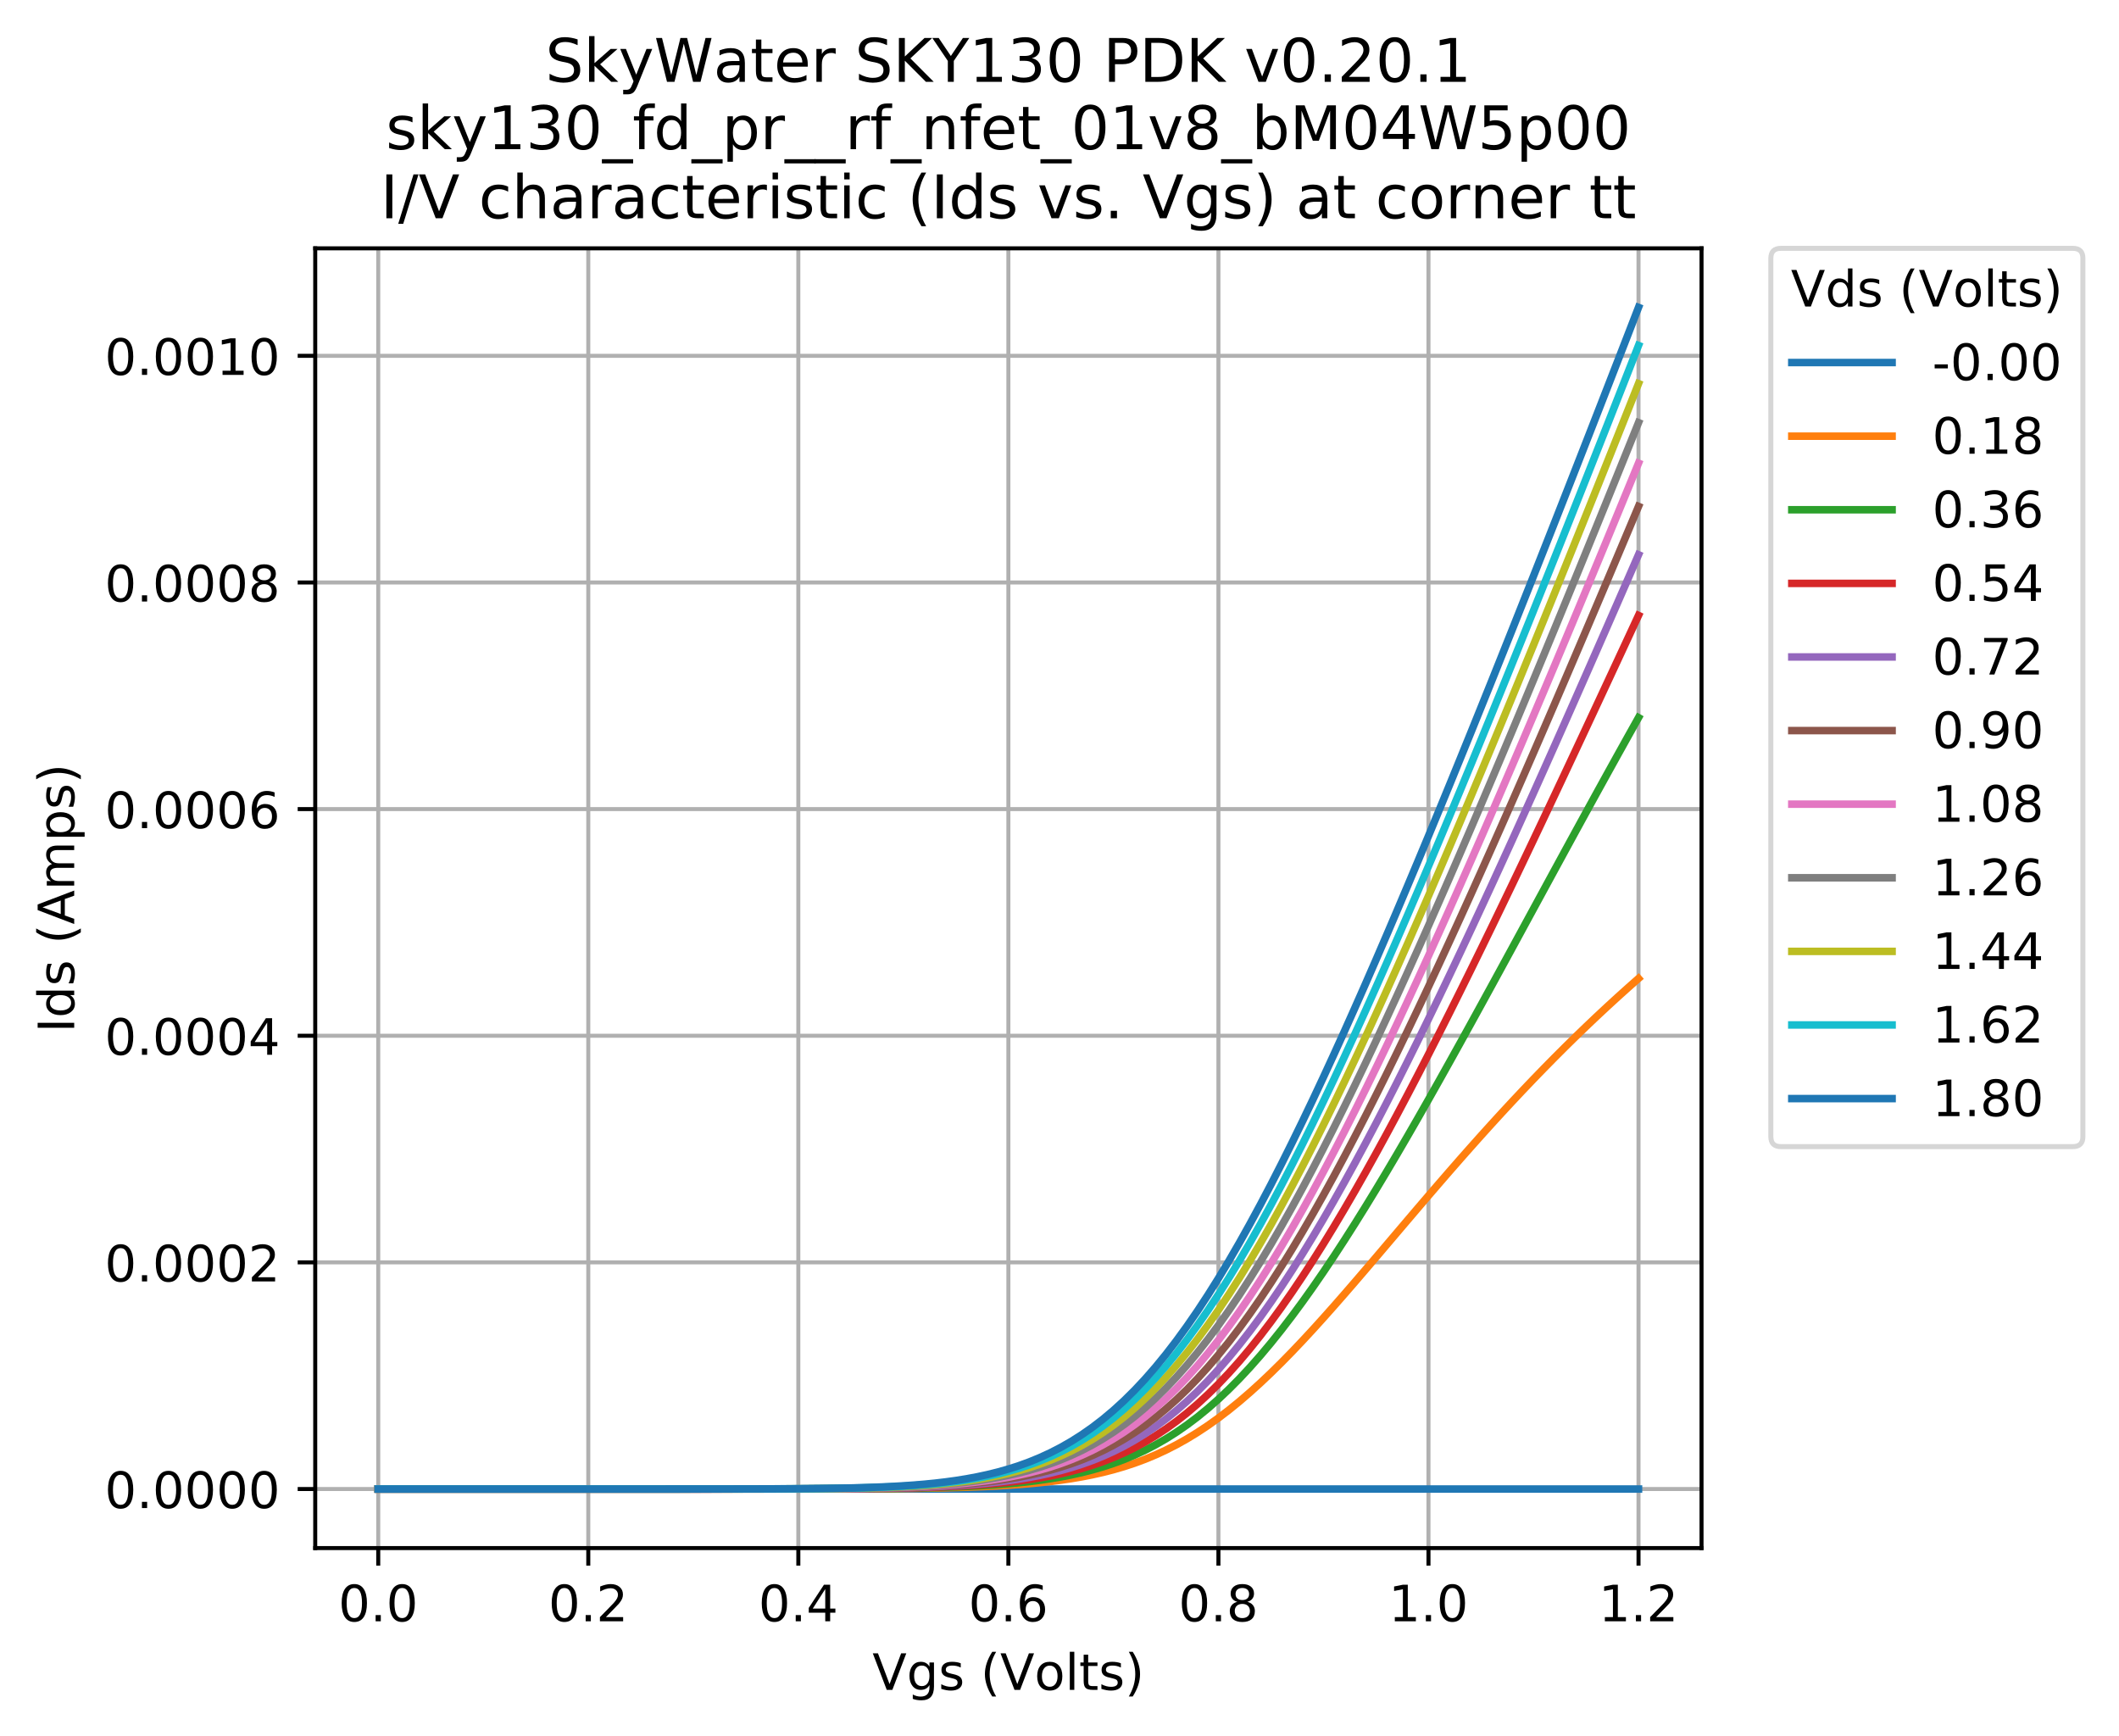 <svg xmlns="http://www.w3.org/2000/svg" xmlns:xlink="http://www.w3.org/1999/xlink" width="563.478" height="461.71" version="1.1" viewBox="0 0 422.609 346.283"><defs><style type="text/css">*{stroke-linecap:butt;stroke-linejoin:round}</style></defs><g id="figure_1"><g id="patch_1"><path d="M 0 346.283 L 422.609 346.283 L 422.609 0 L 0 0 z" style="fill:#fff"/></g><g id="axes_1"><g id="patch_2"><path d="M 62.869 308.727 L 339.349 308.727 L 339.349 49.527 L 62.869 49.527 z" style="fill:#fff"/></g><g id="matplotlib.axis_1"><g id="xtick_1"><g id="line2d_1"><path d="M 75.436 308.727 L 75.436 49.527" clip-path="url(#p0c380e54dd)" style="fill:none;stroke:#b0b0b0;stroke-linecap:square;stroke-width:.8"/></g><g id="line2d_2"><defs><path id="mce22abe118" d="M 0 0 L 0 3.5" style="stroke:#000;stroke-width:.8"/></defs><g><use style="stroke:#000;stroke-width:.8" x="75.436" y="308.727" xlink:href="#mce22abe118"/></g></g><g id="text_1"><defs><path id="DejaVuSans-48" d="M 31.781 66.406 Q 24.172 66.406 20.328 58.906 Q 16.5 51.422 16.5 36.375 Q 16.5 21.391 20.328 13.891 Q 24.172 6.391 31.781 6.391 Q 39.453 6.391 43.281 13.891 Q 47.125 21.391 47.125 36.375 Q 47.125 51.422 43.281 58.906 Q 39.453 66.406 31.781 66.406 z M 31.781 74.219 Q 44.047 74.219 50.516 64.516 Q 56.984 54.828 56.984 36.375 Q 56.984 17.969 50.516 8.266 Q 44.047 -1.422 31.781 -1.422 Q 19.531 -1.422 13.062 8.266 Q 6.594 17.969 6.594 36.375 Q 6.594 54.828 13.062 64.516 Q 19.531 74.219 31.781 74.219 z"/><path id="DejaVuSans-46" d="M 10.688 12.406 L 21 12.406 L 21 0 L 10.688 0 z"/></defs><g transform="translate(67.484 323.325)scale(0.1 -0.1)"><use xlink:href="#DejaVuSans-48"/><use x="63.623" xlink:href="#DejaVuSans-46"/><use x="95.41" xlink:href="#DejaVuSans-48"/></g></g></g><g id="xtick_2"><g id="line2d_3"><path d="M 117.327 308.727 L 117.327 49.527" clip-path="url(#p0c380e54dd)" style="fill:none;stroke:#b0b0b0;stroke-linecap:square;stroke-width:.8"/></g><g id="line2d_4"><g><use style="stroke:#000;stroke-width:.8" x="117.327" y="308.727" xlink:href="#mce22abe118"/></g></g><g id="text_2"><defs><path id="DejaVuSans-50" d="M 19.188 8.297 L 53.609 8.297 L 53.609 0 L 7.328 0 L 7.328 8.297 Q 12.938 14.109 22.625 23.891 Q 32.328 33.688 34.812 36.531 Q 39.547 41.844 41.422 45.531 Q 43.312 49.219 43.312 52.781 Q 43.312 58.594 39.234 62.25 Q 35.156 65.922 28.609 65.922 Q 23.969 65.922 18.812 64.312 Q 13.672 62.703 7.812 59.422 L 7.812 69.391 Q 13.766 71.781 18.938 73 Q 24.125 74.219 28.422 74.219 Q 39.75 74.219 46.484 68.547 Q 53.219 62.891 53.219 53.422 Q 53.219 48.922 51.531 44.891 Q 49.859 40.875 45.406 35.406 Q 44.188 33.984 37.641 27.219 Q 31.109 20.453 19.188 8.297 z"/></defs><g transform="translate(109.375 323.325)scale(0.1 -0.1)"><use xlink:href="#DejaVuSans-48"/><use x="63.623" xlink:href="#DejaVuSans-46"/><use x="95.41" xlink:href="#DejaVuSans-50"/></g></g></g><g id="xtick_3"><g id="line2d_5"><path d="M 159.218 308.727 L 159.218 49.527" clip-path="url(#p0c380e54dd)" style="fill:none;stroke:#b0b0b0;stroke-linecap:square;stroke-width:.8"/></g><g id="line2d_6"><g><use style="stroke:#000;stroke-width:.8" x="159.218" y="308.727" xlink:href="#mce22abe118"/></g></g><g id="text_3"><defs><path id="DejaVuSans-52" d="M 37.797 64.312 L 12.891 25.391 L 37.797 25.391 z M 35.203 72.906 L 47.609 72.906 L 47.609 25.391 L 58.016 25.391 L 58.016 17.188 L 47.609 17.188 L 47.609 0 L 37.797 0 L 37.797 17.188 L 4.891 17.188 L 4.891 26.703 z"/></defs><g transform="translate(151.266 323.325)scale(0.1 -0.1)"><use xlink:href="#DejaVuSans-48"/><use x="63.623" xlink:href="#DejaVuSans-46"/><use x="95.41" xlink:href="#DejaVuSans-52"/></g></g></g><g id="xtick_4"><g id="line2d_7"><path d="M 201.109 308.727 L 201.109 49.527" clip-path="url(#p0c380e54dd)" style="fill:none;stroke:#b0b0b0;stroke-linecap:square;stroke-width:.8"/></g><g id="line2d_8"><g><use style="stroke:#000;stroke-width:.8" x="201.109" y="308.727" xlink:href="#mce22abe118"/></g></g><g id="text_4"><defs><path id="DejaVuSans-54" d="M 33.016 40.375 Q 26.375 40.375 22.484 35.828 Q 18.609 31.297 18.609 23.391 Q 18.609 15.531 22.484 10.953 Q 26.375 6.391 33.016 6.391 Q 39.656 6.391 43.531 10.953 Q 47.406 15.531 47.406 23.391 Q 47.406 31.297 43.531 35.828 Q 39.656 40.375 33.016 40.375 z M 52.594 71.297 L 52.594 62.312 Q 48.875 64.062 45.094 64.984 Q 41.312 65.922 37.594 65.922 Q 27.828 65.922 22.672 59.328 Q 17.531 52.734 16.797 39.406 Q 19.672 43.656 24.016 45.922 Q 28.375 48.188 33.594 48.188 Q 44.578 48.188 50.953 41.516 Q 57.328 34.859 57.328 23.391 Q 57.328 12.156 50.688 5.359 Q 44.047 -1.422 33.016 -1.422 Q 20.359 -1.422 13.672 8.266 Q 6.984 17.969 6.984 36.375 Q 6.984 53.656 15.188 63.938 Q 23.391 74.219 37.203 74.219 Q 40.922 74.219 44.703 73.484 Q 48.484 72.75 52.594 71.297 z"/></defs><g transform="translate(193.157 323.325)scale(0.1 -0.1)"><use xlink:href="#DejaVuSans-48"/><use x="63.623" xlink:href="#DejaVuSans-46"/><use x="95.41" xlink:href="#DejaVuSans-54"/></g></g></g><g id="xtick_5"><g id="line2d_9"><path d="M 243 308.727 L 243 49.527" clip-path="url(#p0c380e54dd)" style="fill:none;stroke:#b0b0b0;stroke-linecap:square;stroke-width:.8"/></g><g id="line2d_10"><g><use style="stroke:#000;stroke-width:.8" x="243" y="308.727" xlink:href="#mce22abe118"/></g></g><g id="text_5"><defs><path id="DejaVuSans-56" d="M 31.781 34.625 Q 24.75 34.625 20.719 30.859 Q 16.703 27.094 16.703 20.516 Q 16.703 13.922 20.719 10.156 Q 24.75 6.391 31.781 6.391 Q 38.812 6.391 42.859 10.172 Q 46.922 13.969 46.922 20.516 Q 46.922 27.094 42.891 30.859 Q 38.875 34.625 31.781 34.625 z M 21.922 38.812 Q 15.578 40.375 12.031 44.719 Q 8.5 49.078 8.5 55.328 Q 8.5 64.062 14.719 69.141 Q 20.953 74.219 31.781 74.219 Q 42.672 74.219 48.875 69.141 Q 55.078 64.062 55.078 55.328 Q 55.078 49.078 51.531 44.719 Q 48 40.375 41.703 38.812 Q 48.828 37.156 52.797 32.312 Q 56.781 27.484 56.781 20.516 Q 56.781 9.906 50.312 4.234 Q 43.844 -1.422 31.781 -1.422 Q 19.734 -1.422 13.25 4.234 Q 6.781 9.906 6.781 20.516 Q 6.781 27.484 10.781 32.312 Q 14.797 37.156 21.922 38.812 z M 18.312 54.391 Q 18.312 48.734 21.844 45.562 Q 25.391 42.391 31.781 42.391 Q 38.141 42.391 41.719 45.562 Q 45.312 48.734 45.312 54.391 Q 45.312 60.062 41.719 63.234 Q 38.141 66.406 31.781 66.406 Q 25.391 66.406 21.844 63.234 Q 18.312 60.062 18.312 54.391 z"/></defs><g transform="translate(235.048 323.325)scale(0.1 -0.1)"><use xlink:href="#DejaVuSans-48"/><use x="63.623" xlink:href="#DejaVuSans-46"/><use x="95.41" xlink:href="#DejaVuSans-56"/></g></g></g><g id="xtick_6"><g id="line2d_11"><path d="M 284.891 308.727 L 284.891 49.527" clip-path="url(#p0c380e54dd)" style="fill:none;stroke:#b0b0b0;stroke-linecap:square;stroke-width:.8"/></g><g id="line2d_12"><g><use style="stroke:#000;stroke-width:.8" x="284.891" y="308.727" xlink:href="#mce22abe118"/></g></g><g id="text_6"><defs><path id="DejaVuSans-49" d="M 12.406 8.297 L 28.516 8.297 L 28.516 63.922 L 10.984 60.406 L 10.984 69.391 L 28.422 72.906 L 38.281 72.906 L 38.281 8.297 L 54.391 8.297 L 54.391 0 L 12.406 0 z"/></defs><g transform="translate(276.939 323.325)scale(0.1 -0.1)"><use xlink:href="#DejaVuSans-49"/><use x="63.623" xlink:href="#DejaVuSans-46"/><use x="95.41" xlink:href="#DejaVuSans-48"/></g></g></g><g id="xtick_7"><g id="line2d_13"><path d="M 326.781 308.727 L 326.781 49.527" clip-path="url(#p0c380e54dd)" style="fill:none;stroke:#b0b0b0;stroke-linecap:square;stroke-width:.8"/></g><g id="line2d_14"><g><use style="stroke:#000;stroke-width:.8" x="326.781" y="308.727" xlink:href="#mce22abe118"/></g></g><g id="text_7"><g transform="translate(318.83 323.325)scale(0.1 -0.1)"><use xlink:href="#DejaVuSans-49"/><use x="63.623" xlink:href="#DejaVuSans-46"/><use x="95.41" xlink:href="#DejaVuSans-50"/></g></g></g><g id="text_8"><defs><path id="DejaVuSans-86" d="M 28.609 0 L 0.781 72.906 L 11.078 72.906 L 34.188 11.531 L 57.328 72.906 L 67.578 72.906 L 39.797 0 z"/><path id="DejaVuSans-103" d="M 45.406 27.984 Q 45.406 37.75 41.375 43.109 Q 37.359 48.484 30.078 48.484 Q 22.859 48.484 18.828 43.109 Q 14.797 37.75 14.797 27.984 Q 14.797 18.266 18.828 12.891 Q 22.859 7.516 30.078 7.516 Q 37.359 7.516 41.375 12.891 Q 45.406 18.266 45.406 27.984 z M 54.391 6.781 Q 54.391 -7.172 48.188 -13.984 Q 42 -20.797 29.203 -20.797 Q 24.469 -20.797 20.266 -20.094 Q 16.062 -19.391 12.109 -17.922 L 12.109 -9.188 Q 16.062 -11.328 19.922 -12.344 Q 23.781 -13.375 27.781 -13.375 Q 36.625 -13.375 41.016 -8.766 Q 45.406 -4.156 45.406 5.172 L 45.406 9.625 Q 42.625 4.781 38.281 2.391 Q 33.938 0 27.875 0 Q 17.828 0 11.672 7.656 Q 5.516 15.328 5.516 27.984 Q 5.516 40.672 11.672 48.328 Q 17.828 56 27.875 56 Q 33.938 56 38.281 53.609 Q 42.625 51.219 45.406 46.391 L 45.406 54.688 L 54.391 54.688 z"/><path id="DejaVuSans-115" d="M 44.281 53.078 L 44.281 44.578 Q 40.484 46.531 36.375 47.5 Q 32.281 48.484 27.875 48.484 Q 21.188 48.484 17.844 46.438 Q 14.5 44.391 14.5 40.281 Q 14.5 37.156 16.891 35.375 Q 19.281 33.594 26.516 31.984 L 29.594 31.297 Q 39.156 29.25 43.188 25.516 Q 47.219 21.781 47.219 15.094 Q 47.219 7.469 41.188 3.016 Q 35.156 -1.422 24.609 -1.422 Q 20.219 -1.422 15.453 -0.562 Q 10.688 0.297 5.422 2 L 5.422 11.281 Q 10.406 8.688 15.234 7.391 Q 20.062 6.109 24.812 6.109 Q 31.156 6.109 34.562 8.281 Q 37.984 10.453 37.984 14.406 Q 37.984 18.062 35.516 20.016 Q 33.062 21.969 24.703 23.781 L 21.578 24.516 Q 13.234 26.266 9.516 29.906 Q 5.812 33.547 5.812 39.891 Q 5.812 47.609 11.281 51.797 Q 16.75 56 26.812 56 Q 31.781 56 36.172 55.266 Q 40.578 54.547 44.281 53.078 z"/><path id="DejaVuSans-32"/><path id="DejaVuSans-40" d="M 31 75.875 Q 24.469 64.656 21.281 53.656 Q 18.109 42.672 18.109 31.391 Q 18.109 20.125 21.312 9.062 Q 24.516 -2 31 -13.188 L 23.188 -13.188 Q 15.875 -1.703 12.234 9.375 Q 8.594 20.453 8.594 31.391 Q 8.594 42.281 12.203 53.312 Q 15.828 64.359 23.188 75.875 z"/><path id="DejaVuSans-111" d="M 30.609 48.391 Q 23.391 48.391 19.188 42.75 Q 14.984 37.109 14.984 27.297 Q 14.984 17.484 19.156 11.844 Q 23.344 6.203 30.609 6.203 Q 37.797 6.203 41.984 11.859 Q 46.188 17.531 46.188 27.297 Q 46.188 37.016 41.984 42.703 Q 37.797 48.391 30.609 48.391 z M 30.609 56 Q 42.328 56 49.016 48.375 Q 55.719 40.766 55.719 27.297 Q 55.719 13.875 49.016 6.219 Q 42.328 -1.422 30.609 -1.422 Q 18.844 -1.422 12.172 6.219 Q 5.516 13.875 5.516 27.297 Q 5.516 40.766 12.172 48.375 Q 18.844 56 30.609 56 z"/><path id="DejaVuSans-108" d="M 9.422 75.984 L 18.406 75.984 L 18.406 0 L 9.422 0 z"/><path id="DejaVuSans-116" d="M 18.312 70.219 L 18.312 54.688 L 36.812 54.688 L 36.812 47.703 L 18.312 47.703 L 18.312 18.016 Q 18.312 11.328 20.141 9.422 Q 21.969 7.516 27.594 7.516 L 36.812 7.516 L 36.812 0 L 27.594 0 Q 17.188 0 13.234 3.875 Q 9.281 7.766 9.281 18.016 L 9.281 47.703 L 2.688 47.703 L 2.688 54.688 L 9.281 54.688 L 9.281 70.219 z"/><path id="DejaVuSans-41" d="M 8.016 75.875 L 15.828 75.875 Q 23.141 64.359 26.781 53.312 Q 30.422 42.281 30.422 31.391 Q 30.422 20.453 26.781 9.375 Q 23.141 -1.703 15.828 -13.188 L 8.016 -13.188 Q 14.5 -2 17.703 9.062 Q 20.906 20.125 20.906 31.391 Q 20.906 42.672 17.703 53.656 Q 14.5 64.656 8.016 75.875 z"/></defs><g transform="translate(173.991 337.003)scale(0.1 -0.1)"><use xlink:href="#DejaVuSans-86"/><use x="68.408" xlink:href="#DejaVuSans-103"/><use x="131.885" xlink:href="#DejaVuSans-115"/><use x="183.984" xlink:href="#DejaVuSans-32"/><use x="215.771" xlink:href="#DejaVuSans-40"/><use x="254.785" xlink:href="#DejaVuSans-86"/><use x="323.084" xlink:href="#DejaVuSans-111"/><use x="384.266" xlink:href="#DejaVuSans-108"/><use x="412.049" xlink:href="#DejaVuSans-116"/><use x="451.258" xlink:href="#DejaVuSans-115"/><use x="503.357" xlink:href="#DejaVuSans-41"/></g></g></g><g id="matplotlib.axis_2"><g id="ytick_1"><g id="line2d_15"><path d="M 62.869 296.945 L 339.349 296.945" clip-path="url(#p0c380e54dd)" style="fill:none;stroke:#b0b0b0;stroke-linecap:square;stroke-width:.8"/></g><g id="line2d_16"><defs><path id="m51d22e95bc" d="M 0 0 L -3.5 0" style="stroke:#000;stroke-width:.8"/></defs><g><use style="stroke:#000;stroke-width:.8" x="62.869" y="296.945" xlink:href="#m51d22e95bc"/></g></g><g id="text_9"><g transform="translate(20.878 300.744)scale(0.1 -0.1)"><use xlink:href="#DejaVuSans-48"/><use x="63.623" xlink:href="#DejaVuSans-46"/><use x="95.41" xlink:href="#DejaVuSans-48"/><use x="159.033" xlink:href="#DejaVuSans-48"/><use x="222.656" xlink:href="#DejaVuSans-48"/><use x="286.279" xlink:href="#DejaVuSans-48"/></g></g></g><g id="ytick_2"><g id="line2d_17"><path d="M 62.869 251.748 L 339.349 251.748" clip-path="url(#p0c380e54dd)" style="fill:none;stroke:#b0b0b0;stroke-linecap:square;stroke-width:.8"/></g><g id="line2d_18"><g><use style="stroke:#000;stroke-width:.8" x="62.869" y="251.748" xlink:href="#m51d22e95bc"/></g></g><g id="text_10"><g transform="translate(20.878 255.547)scale(0.1 -0.1)"><use xlink:href="#DejaVuSans-48"/><use x="63.623" xlink:href="#DejaVuSans-46"/><use x="95.41" xlink:href="#DejaVuSans-48"/><use x="159.033" xlink:href="#DejaVuSans-48"/><use x="222.656" xlink:href="#DejaVuSans-48"/><use x="286.279" xlink:href="#DejaVuSans-50"/></g></g></g><g id="ytick_3"><g id="line2d_19"><path d="M 62.869 206.552 L 339.349 206.552" clip-path="url(#p0c380e54dd)" style="fill:none;stroke:#b0b0b0;stroke-linecap:square;stroke-width:.8"/></g><g id="line2d_20"><g><use style="stroke:#000;stroke-width:.8" x="62.869" y="206.552" xlink:href="#m51d22e95bc"/></g></g><g id="text_11"><g transform="translate(20.878 210.351)scale(0.1 -0.1)"><use xlink:href="#DejaVuSans-48"/><use x="63.623" xlink:href="#DejaVuSans-46"/><use x="95.41" xlink:href="#DejaVuSans-48"/><use x="159.033" xlink:href="#DejaVuSans-48"/><use x="222.656" xlink:href="#DejaVuSans-48"/><use x="286.279" xlink:href="#DejaVuSans-52"/></g></g></g><g id="ytick_4"><g id="line2d_21"><path d="M 62.869 161.355 L 339.349 161.355" clip-path="url(#p0c380e54dd)" style="fill:none;stroke:#b0b0b0;stroke-linecap:square;stroke-width:.8"/></g><g id="line2d_22"><g><use style="stroke:#000;stroke-width:.8" x="62.869" y="161.355" xlink:href="#m51d22e95bc"/></g></g><g id="text_12"><g transform="translate(20.878 165.154)scale(0.1 -0.1)"><use xlink:href="#DejaVuSans-48"/><use x="63.623" xlink:href="#DejaVuSans-46"/><use x="95.41" xlink:href="#DejaVuSans-48"/><use x="159.033" xlink:href="#DejaVuSans-48"/><use x="222.656" xlink:href="#DejaVuSans-48"/><use x="286.279" xlink:href="#DejaVuSans-54"/></g></g></g><g id="ytick_5"><g id="line2d_23"><path d="M 62.869 116.159 L 339.349 116.159" clip-path="url(#p0c380e54dd)" style="fill:none;stroke:#b0b0b0;stroke-linecap:square;stroke-width:.8"/></g><g id="line2d_24"><g><use style="stroke:#000;stroke-width:.8" x="62.869" y="116.159" xlink:href="#m51d22e95bc"/></g></g><g id="text_13"><g transform="translate(20.878 119.958)scale(0.1 -0.1)"><use xlink:href="#DejaVuSans-48"/><use x="63.623" xlink:href="#DejaVuSans-46"/><use x="95.41" xlink:href="#DejaVuSans-48"/><use x="159.033" xlink:href="#DejaVuSans-48"/><use x="222.656" xlink:href="#DejaVuSans-48"/><use x="286.279" xlink:href="#DejaVuSans-56"/></g></g></g><g id="ytick_6"><g id="line2d_25"><path d="M 62.869 70.962 L 339.349 70.962" clip-path="url(#p0c380e54dd)" style="fill:none;stroke:#b0b0b0;stroke-linecap:square;stroke-width:.8"/></g><g id="line2d_26"><g><use style="stroke:#000;stroke-width:.8" x="62.869" y="70.962" xlink:href="#m51d22e95bc"/></g></g><g id="text_14"><g transform="translate(20.878 74.761)scale(0.1 -0.1)"><use xlink:href="#DejaVuSans-48"/><use x="63.623" xlink:href="#DejaVuSans-46"/><use x="95.41" xlink:href="#DejaVuSans-48"/><use x="159.033" xlink:href="#DejaVuSans-48"/><use x="222.656" xlink:href="#DejaVuSans-49"/><use x="286.279" xlink:href="#DejaVuSans-48"/></g></g></g><g id="text_15"><defs><path id="DejaVuSans-73" d="M 9.812 72.906 L 19.672 72.906 L 19.672 0 L 9.812 0 z"/><path id="DejaVuSans-100" d="M 45.406 46.391 L 45.406 75.984 L 54.391 75.984 L 54.391 0 L 45.406 0 L 45.406 8.203 Q 42.578 3.328 38.25 0.953 Q 33.938 -1.422 27.875 -1.422 Q 17.969 -1.422 11.734 6.484 Q 5.516 14.406 5.516 27.297 Q 5.516 40.188 11.734 48.094 Q 17.969 56 27.875 56 Q 33.938 56 38.25 53.625 Q 42.578 51.266 45.406 46.391 z M 14.797 27.297 Q 14.797 17.391 18.875 11.75 Q 22.953 6.109 30.078 6.109 Q 37.203 6.109 41.297 11.75 Q 45.406 17.391 45.406 27.297 Q 45.406 37.203 41.297 42.844 Q 37.203 48.484 30.078 48.484 Q 22.953 48.484 18.875 42.844 Q 14.797 37.203 14.797 27.297 z"/><path id="DejaVuSans-65" d="M 34.188 63.188 L 20.797 26.906 L 47.609 26.906 z M 28.609 72.906 L 39.797 72.906 L 67.578 0 L 57.328 0 L 50.688 18.703 L 17.828 18.703 L 11.188 0 L 0.781 0 z"/><path id="DejaVuSans-109" d="M 52 44.188 Q 55.375 50.25 60.062 53.125 Q 64.75 56 71.094 56 Q 79.641 56 84.281 50.016 Q 88.922 44.047 88.922 33.016 L 88.922 0 L 79.891 0 L 79.891 32.719 Q 79.891 40.578 77.094 44.375 Q 74.312 48.188 68.609 48.188 Q 61.625 48.188 57.562 43.547 Q 53.516 38.922 53.516 30.906 L 53.516 0 L 44.484 0 L 44.484 32.719 Q 44.484 40.625 41.703 44.406 Q 38.922 48.188 33.109 48.188 Q 26.219 48.188 22.156 43.531 Q 18.109 38.875 18.109 30.906 L 18.109 0 L 9.078 0 L 9.078 54.688 L 18.109 54.688 L 18.109 46.188 Q 21.188 51.219 25.484 53.609 Q 29.781 56 35.688 56 Q 41.656 56 45.828 52.969 Q 50 49.953 52 44.188 z"/><path id="DejaVuSans-112" d="M 18.109 8.203 L 18.109 -20.797 L 9.078 -20.797 L 9.078 54.688 L 18.109 54.688 L 18.109 46.391 Q 20.953 51.266 25.266 53.625 Q 29.594 56 35.594 56 Q 45.562 56 51.781 48.094 Q 58.016 40.188 58.016 27.297 Q 58.016 14.406 51.781 6.484 Q 45.562 -1.422 35.594 -1.422 Q 29.594 -1.422 25.266 0.953 Q 20.953 3.328 18.109 8.203 z M 48.688 27.297 Q 48.688 37.203 44.609 42.844 Q 40.531 48.484 33.406 48.484 Q 26.266 48.484 22.188 42.844 Q 18.109 37.203 18.109 27.297 Q 18.109 17.391 22.188 11.75 Q 26.266 6.109 33.406 6.109 Q 40.531 6.109 44.609 11.75 Q 48.688 17.391 48.688 27.297 z"/></defs><g transform="translate(14.798 205.941)rotate(-90)scale(0.1 -0.1)"><use xlink:href="#DejaVuSans-73"/><use x="29.492" xlink:href="#DejaVuSans-100"/><use x="92.969" xlink:href="#DejaVuSans-115"/><use x="145.068" xlink:href="#DejaVuSans-32"/><use x="176.855" xlink:href="#DejaVuSans-40"/><use x="215.869" xlink:href="#DejaVuSans-65"/><use x="284.277" xlink:href="#DejaVuSans-109"/><use x="381.689" xlink:href="#DejaVuSans-112"/><use x="445.166" xlink:href="#DejaVuSans-115"/><use x="497.266" xlink:href="#DejaVuSans-41"/></g></g></g><g id="line2d_27"><path d="M 75.436 296.945 L 77.531 296.945 L 79.625 296.945 L 81.72 296.945 L 83.814 296.945 L 85.909 296.945 L 88.003 296.945 L 90.098 296.945 L 92.192 296.945 L 94.287 296.945 L 96.381 296.945 L 98.476 296.945 L 100.571 296.945 L 102.665 296.945 L 104.76 296.945 L 106.854 296.945 L 108.949 296.945 L 111.043 296.945 L 113.138 296.945 L 115.232 296.945 L 117.327 296.945 L 119.421 296.945 L 121.516 296.945 L 123.611 296.945 L 125.705 296.945 L 127.8 296.945 L 129.894 296.945 L 131.989 296.945 L 134.083 296.945 L 136.178 296.945 L 138.272 296.945 L 140.367 296.945 L 142.461 296.945 L 144.556 296.945 L 146.651 296.945 L 148.745 296.945 L 150.84 296.945 L 152.934 296.945 L 155.029 296.945 L 157.123 296.945 L 159.218 296.945 L 161.312 296.945 L 163.407 296.945 L 165.501 296.945 L 167.596 296.945 L 169.691 296.945 L 171.785 296.945 L 173.88 296.945 L 175.974 296.945 L 178.069 296.945 L 180.163 296.945 L 182.258 296.945 L 184.352 296.945 L 186.447 296.945 L 188.541 296.945 L 190.636 296.945 L 192.731 296.945 L 194.825 296.945 L 196.92 296.945 L 199.014 296.945 L 201.109 296.945 L 203.203 296.945 L 205.298 296.945 L 207.392 296.945 L 209.487 296.945 L 211.581 296.945 L 213.676 296.945 L 215.771 296.945 L 217.865 296.945 L 219.96 296.945 L 222.054 296.945 L 224.149 296.945 L 226.243 296.945 L 228.338 296.945 L 230.432 296.945 L 232.527 296.945 L 234.621 296.945 L 236.716 296.945 L 238.811 296.945 L 240.905 296.945 L 243 296.945 L 245.094 296.945 L 247.189 296.945 L 249.283 296.945 L 251.378 296.945 L 253.472 296.945 L 255.567 296.945 L 257.661 296.945 L 259.756 296.945 L 261.851 296.945 L 263.945 296.945 L 266.04 296.945 L 268.134 296.945 L 270.229 296.945 L 272.323 296.945 L 274.418 296.945 L 276.512 296.945 L 278.607 296.945 L 280.701 296.945 L 282.796 296.945 L 284.891 296.945 L 286.985 296.945 L 289.08 296.945 L 291.174 296.945 L 293.269 296.945 L 295.363 296.945 L 297.458 296.945 L 299.552 296.945 L 301.647 296.945 L 303.741 296.945 L 305.836 296.945 L 307.931 296.945 L 310.025 296.945 L 312.12 296.945 L 314.214 296.945 L 316.309 296.945 L 318.403 296.945 L 320.498 296.945 L 322.592 296.945 L 324.687 296.945 L 326.781 296.945" clip-path="url(#p0c380e54dd)" style="fill:none;stroke:#1f77b4;stroke-linecap:square;stroke-width:1.5"/></g><g id="line2d_28"><path d="M 75.436 296.945 L 77.531 296.945 L 79.625 296.945 L 81.72 296.945 L 83.814 296.945 L 85.909 296.945 L 88.003 296.945 L 90.098 296.945 L 92.192 296.945 L 94.287 296.945 L 96.381 296.945 L 98.476 296.945 L 100.571 296.945 L 102.665 296.945 L 104.76 296.945 L 106.854 296.945 L 108.949 296.945 L 111.043 296.945 L 113.138 296.945 L 115.232 296.945 L 117.327 296.945 L 119.421 296.945 L 121.516 296.945 L 123.611 296.945 L 125.705 296.945 L 127.8 296.945 L 129.894 296.945 L 131.989 296.945 L 134.083 296.944 L 136.178 296.944 L 138.272 296.944 L 140.367 296.944 L 142.461 296.944 L 144.556 296.943 L 146.651 296.943 L 148.745 296.942 L 150.84 296.942 L 152.934 296.941 L 155.029 296.939 L 157.123 296.938 L 159.218 296.935 L 161.312 296.933 L 163.407 296.929 L 165.501 296.925 L 167.596 296.919 L 169.691 296.912 L 171.785 296.904 L 173.88 296.893 L 175.974 296.879 L 178.069 296.863 L 180.163 296.842 L 182.258 296.817 L 184.352 296.787 L 186.447 296.75 L 188.541 296.706 L 190.636 296.653 L 192.731 296.589 L 194.825 296.514 L 196.92 296.425 L 199.014 296.32 L 201.109 296.196 L 203.203 296.051 L 205.298 295.881 L 207.392 295.683 L 209.487 295.453 L 211.581 295.185 L 213.676 294.876 L 215.771 294.519 L 217.865 294.108 L 219.96 293.637 L 222.054 293.1 L 224.149 292.489 L 226.243 291.799 L 228.338 291.023 L 230.432 290.154 L 232.527 289.188 L 234.621 288.12 L 236.716 286.947 L 238.811 285.667 L 240.905 284.279 L 243 282.783 L 245.094 281.182 L 247.189 279.477 L 249.283 277.674 L 251.378 275.778 L 253.472 273.794 L 255.567 271.729 L 257.661 269.591 L 259.756 267.387 L 261.851 265.125 L 263.945 262.812 L 266.04 260.456 L 268.134 258.065 L 270.229 255.647 L 272.323 253.206 L 274.418 250.752 L 276.512 248.288 L 278.607 245.821 L 280.701 243.357 L 282.796 240.898 L 284.891 238.451 L 286.985 236.018 L 289.08 233.602 L 291.174 231.208 L 293.269 228.837 L 295.363 226.491 L 297.458 224.172 L 299.552 221.883 L 301.647 219.624 L 303.741 217.397 L 305.836 215.202 L 307.931 213.041 L 310.025 210.913 L 312.12 208.819 L 314.214 206.76 L 316.309 204.736 L 318.403 202.746 L 320.498 200.791 L 322.592 198.871 L 324.687 196.985 L 326.781 195.133" clip-path="url(#p0c380e54dd)" style="fill:none;stroke:#ff7f0e;stroke-linecap:square;stroke-width:1.5"/></g><g id="line2d_29"><path d="M 75.436 296.945 L 77.531 296.945 L 79.625 296.945 L 81.72 296.945 L 83.814 296.945 L 85.909 296.945 L 88.003 296.945 L 90.098 296.945 L 92.192 296.945 L 94.287 296.945 L 96.381 296.945 L 98.476 296.945 L 100.571 296.945 L 102.665 296.945 L 104.76 296.945 L 106.854 296.945 L 108.949 296.945 L 111.043 296.945 L 113.138 296.945 L 115.232 296.945 L 117.327 296.945 L 119.421 296.945 L 121.516 296.945 L 123.611 296.945 L 125.705 296.945 L 127.8 296.945 L 129.894 296.944 L 131.989 296.944 L 134.083 296.944 L 136.178 296.944 L 138.272 296.944 L 140.367 296.944 L 142.461 296.943 L 144.556 296.943 L 146.651 296.942 L 148.745 296.941 L 150.84 296.94 L 152.934 296.939 L 155.029 296.937 L 157.123 296.934 L 159.218 296.931 L 161.312 296.927 L 163.407 296.922 L 165.501 296.916 L 167.596 296.908 L 169.691 296.898 L 171.785 296.885 L 173.88 296.87 L 175.974 296.85 L 178.069 296.827 L 180.163 296.797 L 182.258 296.762 L 184.352 296.719 L 186.447 296.666 L 188.541 296.604 L 190.636 296.529 L 192.731 296.441 L 194.825 296.336 L 196.92 296.212 L 199.014 296.067 L 201.109 295.898 L 203.203 295.7 L 205.298 295.47 L 207.392 295.204 L 209.487 294.896 L 211.581 294.542 L 213.676 294.135 L 215.771 293.669 L 217.865 293.136 L 219.96 292.531 L 222.054 291.845 L 224.149 291.07 L 226.243 290.2 L 228.338 289.226 L 230.432 288.142 L 232.527 286.941 L 234.621 285.618 L 236.716 284.168 L 238.811 282.588 L 240.905 280.874 L 243 279.027 L 245.094 277.045 L 247.189 274.931 L 249.283 272.685 L 251.378 270.312 L 253.472 267.815 L 255.567 265.198 L 257.661 262.468 L 259.756 259.629 L 261.851 256.688 L 263.945 253.65 L 266.04 250.522 L 268.134 247.31 L 270.229 244.019 L 272.323 240.657 L 274.418 237.229 L 276.512 233.741 L 278.607 230.197 L 280.701 226.604 L 282.796 222.967 L 284.891 219.289 L 286.985 215.577 L 289.08 211.833 L 291.174 208.063 L 293.269 204.271 L 295.363 200.459 L 297.458 196.633 L 299.552 192.794 L 301.647 188.947 L 303.741 185.094 L 305.836 181.239 L 307.931 177.385 L 310.025 173.533 L 312.12 169.687 L 314.214 165.849 L 316.309 162.022 L 318.403 158.208 L 320.498 154.409 L 322.592 150.627 L 324.687 146.864 L 326.781 143.122" clip-path="url(#p0c380e54dd)" style="fill:none;stroke:#2ca02c;stroke-linecap:square;stroke-width:1.5"/></g><g id="line2d_30"><path d="M 75.436 296.945 L 77.531 296.945 L 79.625 296.945 L 81.72 296.945 L 83.814 296.945 L 85.909 296.945 L 88.003 296.945 L 90.098 296.945 L 92.192 296.945 L 94.287 296.945 L 96.381 296.945 L 98.476 296.945 L 100.571 296.945 L 102.665 296.945 L 104.76 296.945 L 106.854 296.945 L 108.949 296.945 L 111.043 296.945 L 113.138 296.945 L 115.232 296.945 L 117.327 296.945 L 119.421 296.945 L 121.516 296.945 L 123.611 296.945 L 125.705 296.945 L 127.8 296.944 L 129.894 296.944 L 131.989 296.944 L 134.083 296.944 L 136.178 296.944 L 138.272 296.944 L 140.367 296.943 L 142.461 296.943 L 144.556 296.942 L 146.651 296.941 L 148.745 296.94 L 150.84 296.938 L 152.934 296.936 L 155.029 296.934 L 157.123 296.931 L 159.218 296.927 L 161.312 296.922 L 163.407 296.915 L 165.501 296.907 L 167.596 296.896 L 169.691 296.883 L 171.785 296.866 L 173.88 296.846 L 175.974 296.82 L 178.069 296.789 L 180.163 296.751 L 182.258 296.704 L 184.352 296.648 L 186.447 296.58 L 188.541 296.499 L 190.636 296.403 L 192.731 296.289 L 194.825 296.154 L 196.92 295.996 L 199.014 295.812 L 201.109 295.597 L 203.203 295.348 L 205.298 295.06 L 207.392 294.728 L 209.487 294.347 L 211.581 293.911 L 213.676 293.413 L 215.771 292.847 L 217.865 292.205 L 219.96 291.479 L 222.054 290.663 L 224.149 289.748 L 226.243 288.727 L 228.338 287.593 L 230.432 286.338 L 232.527 284.958 L 234.621 283.445 L 236.716 281.797 L 238.811 280.011 L 240.905 278.083 L 243 276.014 L 245.094 273.804 L 247.189 271.453 L 249.283 268.965 L 251.378 266.343 L 253.472 263.591 L 255.567 260.712 L 257.661 257.713 L 259.756 254.599 L 261.851 251.375 L 263.945 248.047 L 266.04 244.621 L 268.134 241.103 L 270.229 237.498 L 272.323 233.812 L 274.418 230.05 L 276.512 226.217 L 278.607 222.319 L 280.701 218.36 L 282.796 214.344 L 284.891 210.276 L 286.985 206.16 L 289.08 201.999 L 291.174 197.797 L 293.269 193.558 L 295.363 189.284 L 297.458 184.979 L 299.552 180.645 L 301.647 176.285 L 303.741 171.902 L 305.836 167.498 L 307.931 163.074 L 310.025 158.634 L 312.12 154.18 L 314.214 149.712 L 316.309 145.234 L 318.403 140.746 L 320.498 136.25 L 322.592 131.749 L 324.687 127.243 L 326.781 122.734" clip-path="url(#p0c380e54dd)" style="fill:none;stroke:#d62728;stroke-linecap:square;stroke-width:1.5"/></g><g id="line2d_31"><path d="M 75.436 296.945 L 77.531 296.945 L 79.625 296.945 L 81.72 296.945 L 83.814 296.945 L 85.909 296.945 L 88.003 296.945 L 90.098 296.945 L 92.192 296.945 L 94.287 296.945 L 96.381 296.945 L 98.476 296.945 L 100.571 296.945 L 102.665 296.945 L 104.76 296.945 L 106.854 296.945 L 108.949 296.945 L 111.043 296.945 L 113.138 296.945 L 115.232 296.945 L 117.327 296.945 L 119.421 296.945 L 121.516 296.945 L 123.611 296.945 L 125.705 296.944 L 127.8 296.944 L 129.894 296.944 L 131.989 296.944 L 134.083 296.944 L 136.178 296.944 L 138.272 296.943 L 140.367 296.943 L 142.461 296.942 L 144.556 296.941 L 146.651 296.94 L 148.745 296.939 L 150.84 296.937 L 152.934 296.934 L 155.029 296.931 L 157.123 296.927 L 159.218 296.922 L 161.312 296.915 L 163.407 296.907 L 165.501 296.896 L 167.596 296.883 L 169.691 296.866 L 171.785 296.846 L 173.88 296.82 L 175.974 296.788 L 178.069 296.749 L 180.163 296.701 L 182.258 296.643 L 184.352 296.573 L 186.447 296.488 L 188.541 296.388 L 190.636 296.269 L 192.731 296.128 L 194.825 295.962 L 196.92 295.769 L 199.014 295.543 L 201.109 295.282 L 203.203 294.98 L 205.298 294.632 L 207.392 294.233 L 209.487 293.777 L 211.581 293.258 L 213.676 292.668 L 215.771 292.001 L 217.865 291.249 L 219.96 290.404 L 222.054 289.46 L 224.149 288.408 L 226.243 287.24 L 228.338 285.951 L 230.432 284.534 L 232.527 282.983 L 234.621 281.294 L 236.716 279.463 L 238.811 277.489 L 240.905 275.369 L 243 273.104 L 245.094 270.695 L 247.189 268.143 L 249.283 265.452 L 251.378 262.626 L 253.472 259.668 L 255.567 256.584 L 257.661 253.379 L 259.756 250.058 L 261.851 246.627 L 263.945 243.092 L 266.04 239.459 L 268.134 235.733 L 270.229 231.92 L 272.323 228.026 L 274.418 224.055 L 276.512 220.012 L 278.607 215.903 L 280.701 211.731 L 282.796 207.502 L 284.891 203.218 L 286.985 198.884 L 289.08 194.503 L 291.174 190.079 L 293.269 185.615 L 295.363 181.114 L 297.458 176.578 L 299.552 172.009 L 301.647 167.412 L 303.741 162.786 L 305.836 158.136 L 307.931 153.463 L 310.025 148.768 L 312.12 144.053 L 314.214 139.321 L 316.309 134.572 L 318.403 129.809 L 320.498 125.032 L 322.592 120.243 L 324.687 115.443 L 326.781 110.634" clip-path="url(#p0c380e54dd)" style="fill:none;stroke:#9467bd;stroke-linecap:square;stroke-width:1.5"/></g><g id="line2d_32"><path d="M 75.436 296.945 L 77.531 296.945 L 79.625 296.945 L 81.72 296.945 L 83.814 296.945 L 85.909 296.945 L 88.003 296.945 L 90.098 296.945 L 92.192 296.945 L 94.287 296.945 L 96.381 296.945 L 98.476 296.945 L 100.571 296.945 L 102.665 296.945 L 104.76 296.945 L 106.854 296.945 L 108.949 296.945 L 111.043 296.945 L 113.138 296.945 L 115.232 296.945 L 117.327 296.945 L 119.421 296.945 L 121.516 296.945 L 123.611 296.945 L 125.705 296.944 L 127.8 296.944 L 129.894 296.944 L 131.989 296.944 L 134.083 296.944 L 136.178 296.943 L 138.272 296.943 L 140.367 296.942 L 142.461 296.941 L 144.556 296.94 L 146.651 296.939 L 148.745 296.937 L 150.84 296.935 L 152.934 296.932 L 155.029 296.928 L 157.123 296.923 L 159.218 296.917 L 161.312 296.909 L 163.407 296.898 L 165.501 296.885 L 167.596 296.869 L 169.691 296.849 L 171.785 296.823 L 173.88 296.792 L 175.974 296.753 L 178.069 296.705 L 180.163 296.647 L 182.258 296.577 L 184.352 296.492 L 186.447 296.39 L 188.541 296.269 L 190.636 296.126 L 192.731 295.957 L 194.825 295.759 L 196.92 295.528 L 199.014 295.259 L 201.109 294.949 L 203.203 294.592 L 205.298 294.182 L 207.392 293.713 L 209.487 293.18 L 211.581 292.575 L 213.676 291.892 L 215.771 291.122 L 217.865 290.258 L 219.96 289.293 L 222.054 288.219 L 224.149 287.029 L 226.243 285.715 L 228.338 284.272 L 230.432 282.694 L 232.527 280.976 L 234.621 279.114 L 236.716 277.106 L 238.811 274.95 L 240.905 272.647 L 243 270.195 L 245.094 267.599 L 247.189 264.859 L 249.283 261.98 L 251.378 258.966 L 253.472 255.822 L 255.567 252.552 L 257.661 249.163 L 259.756 245.66 L 261.851 242.05 L 263.945 238.337 L 266.04 234.528 L 268.134 230.629 L 270.229 226.644 L 272.323 222.58 L 274.418 218.441 L 276.512 214.233 L 278.607 209.959 L 280.701 205.624 L 282.796 201.233 L 284.891 196.788 L 286.985 192.295 L 289.08 187.755 L 291.174 183.173 L 293.269 178.551 L 295.363 173.892 L 297.458 169.199 L 299.552 164.473 L 301.647 159.718 L 303.741 154.935 L 305.836 150.127 L 307.931 145.295 L 310.025 140.441 L 312.12 135.566 L 314.214 130.673 L 316.309 125.762 L 318.403 120.835 L 320.498 115.894 L 322.592 110.939 L 324.687 105.971 L 326.781 100.993" clip-path="url(#p0c380e54dd)" style="fill:none;stroke:#8c564b;stroke-linecap:square;stroke-width:1.5"/></g><g id="line2d_33"><path d="M 75.436 296.945 L 77.531 296.945 L 79.625 296.945 L 81.72 296.945 L 83.814 296.945 L 85.909 296.945 L 88.003 296.945 L 90.098 296.945 L 92.192 296.945 L 94.287 296.945 L 96.381 296.945 L 98.476 296.945 L 100.571 296.945 L 102.665 296.945 L 104.76 296.945 L 106.854 296.945 L 108.949 296.945 L 111.043 296.945 L 113.138 296.945 L 115.232 296.945 L 117.327 296.945 L 119.421 296.945 L 121.516 296.945 L 123.611 296.944 L 125.705 296.944 L 127.8 296.944 L 129.894 296.944 L 131.989 296.944 L 134.083 296.943 L 136.178 296.943 L 138.272 296.942 L 140.367 296.942 L 142.461 296.941 L 144.556 296.939 L 146.651 296.938 L 148.745 296.935 L 150.84 296.933 L 152.934 296.929 L 155.029 296.924 L 157.123 296.918 L 159.218 296.911 L 161.312 296.901 L 163.407 296.889 L 165.501 296.873 L 167.596 296.854 L 169.691 296.829 L 171.785 296.799 L 173.88 296.761 L 175.974 296.715 L 178.069 296.658 L 180.163 296.589 L 182.258 296.505 L 184.352 296.405 L 186.447 296.285 L 188.541 296.142 L 190.636 295.973 L 192.731 295.774 L 194.825 295.542 L 196.92 295.272 L 199.014 294.958 L 201.109 294.597 L 203.203 294.182 L 205.298 293.708 L 207.392 293.168 L 209.487 292.555 L 211.581 291.862 L 213.676 291.081 L 215.771 290.206 L 217.865 289.228 L 219.96 288.14 L 222.054 286.935 L 224.149 285.605 L 226.243 284.145 L 228.338 282.547 L 230.432 280.808 L 232.527 278.924 L 234.621 276.891 L 236.716 274.708 L 238.811 272.374 L 240.905 269.891 L 243 267.258 L 245.094 264.48 L 247.189 261.559 L 249.283 258.5 L 251.378 255.307 L 253.472 251.986 L 255.567 248.542 L 257.661 244.981 L 259.756 241.309 L 261.851 237.532 L 263.945 233.656 L 266.04 229.687 L 268.134 225.63 L 270.229 221.492 L 272.323 217.276 L 274.418 212.989 L 276.512 208.635 L 278.607 204.218 L 280.701 199.743 L 282.796 195.214 L 284.891 190.633 L 286.985 186.006 L 289.08 181.334 L 291.174 176.622 L 293.269 171.871 L 295.363 167.085 L 297.458 162.266 L 299.552 157.416 L 301.647 152.537 L 303.741 147.632 L 305.836 142.702 L 307.931 137.749 L 310.025 132.775 L 312.12 127.781 L 314.214 122.768 L 316.309 117.738 L 318.403 112.693 L 320.498 107.633 L 322.592 102.559 L 324.687 97.473 L 326.781 92.375" clip-path="url(#p0c380e54dd)" style="fill:none;stroke:#e377c2;stroke-linecap:square;stroke-width:1.5"/></g><g id="line2d_34"><path d="M 75.436 296.945 L 77.531 296.945 L 79.625 296.945 L 81.72 296.945 L 83.814 296.945 L 85.909 296.945 L 88.003 296.945 L 90.098 296.945 L 92.192 296.945 L 94.287 296.945 L 96.381 296.945 L 98.476 296.945 L 100.571 296.945 L 102.665 296.945 L 104.76 296.945 L 106.854 296.945 L 108.949 296.945 L 111.043 296.945 L 113.138 296.945 L 115.232 296.945 L 117.327 296.945 L 119.421 296.945 L 121.516 296.944 L 123.611 296.944 L 125.705 296.944 L 127.8 296.944 L 129.894 296.944 L 131.989 296.944 L 134.083 296.943 L 136.178 296.943 L 138.272 296.942 L 140.367 296.941 L 142.461 296.94 L 144.556 296.938 L 146.651 296.936 L 148.745 296.934 L 150.84 296.93 L 152.934 296.926 L 155.029 296.921 L 157.123 296.914 L 159.218 296.905 L 161.312 296.893 L 163.407 296.879 L 165.501 296.86 L 167.596 296.837 L 169.691 296.808 L 171.785 296.773 L 173.88 296.728 L 175.974 296.674 L 178.069 296.607 L 180.163 296.527 L 182.258 296.429 L 184.352 296.312 L 186.447 296.172 L 188.541 296.006 L 190.636 295.81 L 192.731 295.58 L 194.825 295.312 L 196.92 295 L 199.014 294.64 L 201.109 294.226 L 203.203 293.751 L 205.298 293.21 L 207.392 292.595 L 209.487 291.899 L 211.581 291.115 L 213.676 290.235 L 215.771 289.252 L 217.865 288.158 L 219.96 286.945 L 222.054 285.606 L 224.149 284.135 L 226.243 282.525 L 228.338 280.773 L 230.432 278.872 L 232.527 276.822 L 234.621 274.618 L 236.716 272.262 L 238.811 269.752 L 240.905 267.091 L 243 264.281 L 245.094 261.324 L 247.189 258.227 L 249.283 254.992 L 251.378 251.626 L 253.472 248.134 L 255.567 244.522 L 257.661 240.796 L 259.756 236.963 L 261.851 233.028 L 263.945 228.998 L 266.04 224.878 L 268.134 220.675 L 270.229 216.392 L 272.323 212.037 L 274.418 207.613 L 276.512 203.125 L 278.607 198.578 L 280.701 193.975 L 282.796 189.321 L 284.891 184.619 L 286.985 179.872 L 289.08 175.083 L 291.174 170.256 L 293.269 165.393 L 295.363 160.496 L 297.458 155.568 L 299.552 150.611 L 301.647 145.627 L 303.741 140.618 L 305.836 135.585 L 307.931 130.531 L 310.025 125.457 L 312.12 120.363 L 314.214 115.253 L 316.309 110.126 L 318.403 104.984 L 320.498 99.828 L 322.592 94.659 L 324.687 89.479 L 326.781 84.288" clip-path="url(#p0c380e54dd)" style="fill:none;stroke:#7f7f7f;stroke-linecap:square;stroke-width:1.5"/></g><g id="line2d_35"><path d="M 75.436 296.945 L 77.531 296.945 L 79.625 296.945 L 81.72 296.945 L 83.814 296.945 L 85.909 296.945 L 88.003 296.945 L 90.098 296.945 L 92.192 296.945 L 94.287 296.945 L 96.381 296.945 L 98.476 296.945 L 100.571 296.945 L 102.665 296.945 L 104.76 296.945 L 106.854 296.945 L 108.949 296.945 L 111.043 296.945 L 113.138 296.945 L 115.232 296.945 L 117.327 296.945 L 119.421 296.945 L 121.516 296.944 L 123.611 296.944 L 125.705 296.944 L 127.8 296.944 L 129.894 296.944 L 131.989 296.943 L 134.083 296.943 L 136.178 296.942 L 138.272 296.941 L 140.367 296.94 L 142.461 296.939 L 144.556 296.937 L 146.651 296.935 L 148.745 296.932 L 150.84 296.928 L 152.934 296.923 L 155.029 296.916 L 157.123 296.908 L 159.218 296.898 L 161.312 296.884 L 163.407 296.867 L 165.501 296.846 L 167.596 296.819 L 169.691 296.786 L 171.785 296.744 L 173.88 296.693 L 175.974 296.63 L 178.069 296.553 L 180.163 296.459 L 182.258 296.347 L 184.352 296.212 L 186.447 296.051 L 188.541 295.86 L 190.636 295.636 L 192.731 295.373 L 194.825 295.067 L 196.92 294.712 L 199.014 294.303 L 201.109 293.833 L 203.203 293.296 L 205.298 292.684 L 207.392 291.992 L 209.487 291.211 L 211.581 290.333 L 213.676 289.351 L 215.771 288.257 L 217.865 287.043 L 219.96 285.702 L 222.054 284.227 L 224.149 282.612 L 226.243 280.853 L 228.338 278.943 L 230.432 276.881 L 232.527 274.663 L 234.621 272.289 L 236.716 269.759 L 238.811 267.074 L 240.905 264.237 L 243 261.251 L 245.094 258.12 L 247.189 254.848 L 249.283 251.442 L 251.378 247.906 L 253.472 244.248 L 255.567 240.473 L 257.661 236.588 L 259.756 232.599 L 261.851 228.512 L 263.945 224.334 L 266.04 220.07 L 268.134 215.726 L 270.229 211.307 L 272.323 206.819 L 274.418 202.266 L 276.512 197.653 L 278.607 192.983 L 280.701 188.261 L 282.796 183.491 L 284.891 178.676 L 286.985 173.819 L 289.08 168.923 L 291.174 163.991 L 293.269 159.025 L 295.363 154.028 L 297.458 149.002 L 299.552 143.949 L 301.647 138.87 L 303.741 133.769 L 305.836 128.645 L 307.931 123.502 L 310.025 118.339 L 312.12 113.16 L 314.214 107.964 L 316.309 102.753 L 318.403 97.528 L 320.498 92.29 L 322.592 87.04 L 324.687 81.78 L 326.781 76.509" clip-path="url(#p0c380e54dd)" style="fill:none;stroke:#bcbd22;stroke-linecap:square;stroke-width:1.5"/></g><g id="line2d_36"><path d="M 75.436 296.945 L 77.531 296.945 L 79.625 296.945 L 81.72 296.945 L 83.814 296.945 L 85.909 296.945 L 88.003 296.945 L 90.098 296.945 L 92.192 296.945 L 94.287 296.945 L 96.381 296.945 L 98.476 296.945 L 100.571 296.945 L 102.665 296.945 L 104.76 296.945 L 106.854 296.945 L 108.949 296.945 L 111.043 296.945 L 113.138 296.945 L 115.232 296.945 L 117.327 296.945 L 119.421 296.944 L 121.516 296.944 L 123.611 296.944 L 125.705 296.944 L 127.8 296.944 L 129.894 296.943 L 131.989 296.943 L 134.083 296.942 L 136.178 296.942 L 138.272 296.941 L 140.367 296.94 L 142.461 296.938 L 144.556 296.936 L 146.651 296.933 L 148.745 296.93 L 150.84 296.925 L 152.934 296.919 L 155.029 296.912 L 157.123 296.902 L 159.218 296.89 L 161.312 296.875 L 163.407 296.855 L 165.501 296.83 L 167.596 296.8 L 169.691 296.761 L 171.785 296.713 L 173.88 296.654 L 175.974 296.582 L 178.069 296.494 L 180.163 296.387 L 182.258 296.258 L 184.352 296.104 L 186.447 295.921 L 188.541 295.704 L 190.636 295.449 L 192.731 295.152 L 194.825 294.805 L 196.92 294.405 L 199.014 293.943 L 201.109 293.415 L 203.203 292.812 L 205.298 292.128 L 207.392 291.355 L 209.487 290.484 L 211.581 289.509 L 213.676 288.421 L 215.771 287.212 L 217.865 285.875 L 219.96 284.402 L 222.054 282.788 L 224.149 281.027 L 226.243 279.114 L 228.338 277.045 L 230.432 274.818 L 232.527 272.432 L 234.621 269.887 L 236.716 267.183 L 238.811 264.323 L 240.905 261.31 L 243 258.148 L 245.094 254.843 L 247.189 251.399 L 249.283 247.823 L 251.378 244.12 L 253.472 240.298 L 255.567 236.364 L 257.661 232.322 L 259.756 228.181 L 261.851 223.946 L 263.945 219.624 L 266.04 215.221 L 268.134 210.741 L 270.229 206.191 L 272.323 201.575 L 274.418 196.898 L 276.512 192.164 L 278.607 187.378 L 280.701 182.544 L 282.796 177.664 L 284.891 172.742 L 286.985 167.781 L 289.08 162.784 L 291.174 157.754 L 293.269 152.693 L 295.363 147.603 L 297.458 142.486 L 299.552 137.344 L 301.647 132.179 L 303.741 126.992 L 305.836 121.786 L 307.931 116.561 L 310.025 111.32 L 312.12 106.062 L 314.214 100.789 L 316.309 95.503 L 318.403 90.204 L 320.498 84.894 L 322.592 79.572 L 324.687 74.241 L 326.781 68.901" clip-path="url(#p0c380e54dd)" style="fill:none;stroke:#17becf;stroke-linecap:square;stroke-width:1.5"/></g><g id="line2d_37"><path d="M 75.436 296.945 L 77.531 296.945 L 79.625 296.945 L 81.72 296.945 L 83.814 296.945 L 85.909 296.945 L 88.003 296.945 L 90.098 296.945 L 92.192 296.945 L 94.287 296.945 L 96.381 296.945 L 98.476 296.945 L 100.571 296.945 L 102.665 296.945 L 104.76 296.945 L 106.854 296.945 L 108.949 296.945 L 111.043 296.945 L 113.138 296.945 L 115.232 296.945 L 117.327 296.944 L 119.421 296.944 L 121.516 296.944 L 123.611 296.944 L 125.705 296.944 L 127.8 296.944 L 129.894 296.943 L 131.989 296.943 L 134.083 296.942 L 136.178 296.941 L 138.272 296.94 L 140.367 296.939 L 142.461 296.937 L 144.556 296.934 L 146.651 296.931 L 148.745 296.927 L 150.84 296.922 L 152.934 296.915 L 155.029 296.907 L 157.123 296.896 L 159.218 296.882 L 161.312 296.864 L 163.407 296.842 L 165.501 296.813 L 167.596 296.778 L 169.691 296.734 L 171.785 296.679 L 173.88 296.612 L 175.974 296.529 L 178.069 296.429 L 180.163 296.307 L 182.258 296.161 L 184.352 295.987 L 186.447 295.779 L 188.541 295.534 L 190.636 295.247 L 192.731 294.912 L 194.825 294.523 L 196.92 294.073 L 199.014 293.556 L 201.109 292.966 L 203.203 292.294 L 205.298 291.532 L 207.392 290.673 L 209.487 289.709 L 211.581 288.631 L 213.676 287.431 L 215.771 286.102 L 217.865 284.637 L 219.96 283.028 L 222.054 281.269 L 224.149 279.356 L 226.243 277.284 L 228.338 275.052 L 230.432 272.656 L 232.527 270.098 L 234.621 267.377 L 236.716 264.496 L 238.811 261.458 L 240.905 258.267 L 243 254.928 L 245.094 251.447 L 247.189 247.829 L 249.283 244.083 L 251.378 240.213 L 253.472 236.227 L 255.567 232.132 L 257.661 227.936 L 259.756 223.643 L 261.851 219.261 L 263.945 214.797 L 266.04 210.255 L 268.134 205.642 L 270.229 200.962 L 272.323 196.221 L 274.418 191.423 L 276.512 186.572 L 278.607 181.672 L 280.701 176.728 L 282.796 171.741 L 284.891 166.716 L 286.985 161.656 L 289.08 156.562 L 291.174 151.438 L 293.269 146.285 L 295.363 141.106 L 297.458 135.903 L 299.552 130.677 L 301.647 125.431 L 303.741 120.165 L 305.836 114.881 L 307.931 109.581 L 310.025 104.265 L 312.12 98.935 L 314.214 93.592 L 316.309 88.237 L 318.403 82.87 L 320.498 77.493 L 322.592 72.107 L 324.687 66.712 L 326.781 61.308" clip-path="url(#p0c380e54dd)" style="fill:none;stroke:#1f77b4;stroke-linecap:square;stroke-width:1.5"/></g><g id="patch_3"><path d="M 62.869 308.727 L 62.869 49.527" style="fill:none;stroke:#000;stroke-linecap:square;stroke-linejoin:miter;stroke-width:.8"/></g><g id="patch_4"><path d="M 339.349 308.727 L 339.349 49.527" style="fill:none;stroke:#000;stroke-linecap:square;stroke-linejoin:miter;stroke-width:.8"/></g><g id="patch_5"><path d="M 62.869 308.727 L 339.349 308.727" style="fill:none;stroke:#000;stroke-linecap:square;stroke-linejoin:miter;stroke-width:.8"/></g><g id="patch_6"><path d="M 62.869 49.527 L 339.349 49.527" style="fill:none;stroke:#000;stroke-linecap:square;stroke-linejoin:miter;stroke-width:.8"/></g><g id="text_16"><defs><path id="DejaVuSans-83" d="M 53.516 70.516 L 53.516 60.891 Q 47.906 63.578 42.922 64.891 Q 37.938 66.219 33.297 66.219 Q 25.25 66.219 20.875 63.094 Q 16.5 59.969 16.5 54.203 Q 16.5 49.359 19.406 46.891 Q 22.312 44.438 30.422 42.922 L 36.375 41.703 Q 47.406 39.594 52.656 34.297 Q 57.906 29 57.906 20.125 Q 57.906 9.516 50.797 4.047 Q 43.703 -1.422 29.984 -1.422 Q 24.812 -1.422 18.969 -0.25 Q 13.141 0.922 6.891 3.219 L 6.891 13.375 Q 12.891 10.016 18.656 8.297 Q 24.422 6.594 29.984 6.594 Q 38.422 6.594 43.016 9.906 Q 47.609 13.234 47.609 19.391 Q 47.609 24.75 44.312 27.781 Q 41.016 30.812 33.5 32.328 L 27.484 33.5 Q 16.453 35.688 11.516 40.375 Q 6.594 45.062 6.594 53.422 Q 6.594 63.094 13.406 68.656 Q 20.219 74.219 32.172 74.219 Q 37.312 74.219 42.625 73.281 Q 47.953 72.359 53.516 70.516 z"/><path id="DejaVuSans-107" d="M 9.078 75.984 L 18.109 75.984 L 18.109 31.109 L 44.922 54.688 L 56.391 54.688 L 27.391 29.109 L 57.625 0 L 45.906 0 L 18.109 26.703 L 18.109 0 L 9.078 0 z"/><path id="DejaVuSans-121" d="M 32.172 -5.078 Q 28.375 -14.844 24.75 -17.812 Q 21.141 -20.797 15.094 -20.797 L 7.906 -20.797 L 7.906 -13.281 L 13.188 -13.281 Q 16.891 -13.281 18.938 -11.516 Q 21 -9.766 23.484 -3.219 L 25.094 0.875 L 2.984 54.688 L 12.5 54.688 L 29.594 11.922 L 46.688 54.688 L 56.203 54.688 z"/><path id="DejaVuSans-87" d="M 3.328 72.906 L 13.281 72.906 L 28.609 11.281 L 43.891 72.906 L 54.984 72.906 L 70.312 11.281 L 85.594 72.906 L 95.609 72.906 L 77.297 0 L 64.891 0 L 49.516 63.281 L 33.984 0 L 21.578 0 z"/><path id="DejaVuSans-97" d="M 34.281 27.484 Q 23.391 27.484 19.188 25 Q 14.984 22.516 14.984 16.5 Q 14.984 11.719 18.141 8.906 Q 21.297 6.109 26.703 6.109 Q 34.188 6.109 38.703 11.406 Q 43.219 16.703 43.219 25.484 L 43.219 27.484 z M 52.203 31.203 L 52.203 0 L 43.219 0 L 43.219 8.297 Q 40.141 3.328 35.547 0.953 Q 30.953 -1.422 24.312 -1.422 Q 15.922 -1.422 10.953 3.297 Q 6 8.016 6 15.922 Q 6 25.141 12.172 29.828 Q 18.359 34.516 30.609 34.516 L 43.219 34.516 L 43.219 35.406 Q 43.219 41.609 39.141 45 Q 35.062 48.391 27.688 48.391 Q 23 48.391 18.547 47.266 Q 14.109 46.141 10.016 43.891 L 10.016 52.203 Q 14.938 54.109 19.578 55.047 Q 24.219 56 28.609 56 Q 40.484 56 46.344 49.844 Q 52.203 43.703 52.203 31.203 z"/><path id="DejaVuSans-101" d="M 56.203 29.594 L 56.203 25.203 L 14.891 25.203 Q 15.484 15.922 20.484 11.062 Q 25.484 6.203 34.422 6.203 Q 39.594 6.203 44.453 7.469 Q 49.312 8.734 54.109 11.281 L 54.109 2.781 Q 49.266 0.734 44.188 -0.344 Q 39.109 -1.422 33.891 -1.422 Q 20.797 -1.422 13.156 6.188 Q 5.516 13.812 5.516 26.812 Q 5.516 40.234 12.766 48.109 Q 20.016 56 32.328 56 Q 43.359 56 49.781 48.891 Q 56.203 41.797 56.203 29.594 z M 47.219 32.234 Q 47.125 39.594 43.094 43.984 Q 39.062 48.391 32.422 48.391 Q 24.906 48.391 20.391 44.141 Q 15.875 39.891 15.188 32.172 z"/><path id="DejaVuSans-114" d="M 41.109 46.297 Q 39.594 47.172 37.812 47.578 Q 36.031 48 33.891 48 Q 26.266 48 22.188 43.047 Q 18.109 38.094 18.109 28.812 L 18.109 0 L 9.078 0 L 9.078 54.688 L 18.109 54.688 L 18.109 46.188 Q 20.953 51.172 25.484 53.578 Q 30.031 56 36.531 56 Q 37.453 56 38.578 55.875 Q 39.703 55.766 41.062 55.516 z"/><path id="DejaVuSans-75" d="M 9.812 72.906 L 19.672 72.906 L 19.672 42.094 L 52.391 72.906 L 65.094 72.906 L 28.906 38.922 L 67.672 0 L 54.688 0 L 19.672 35.109 L 19.672 0 L 9.812 0 z"/><path id="DejaVuSans-89" d="M -0.203 72.906 L 10.406 72.906 L 30.609 42.922 L 50.688 72.906 L 61.281 72.906 L 35.5 34.719 L 35.5 0 L 25.594 0 L 25.594 34.719 z"/><path id="DejaVuSans-51" d="M 40.578 39.312 Q 47.656 37.797 51.625 33 Q 55.609 28.219 55.609 21.188 Q 55.609 10.406 48.188 4.484 Q 40.766 -1.422 27.094 -1.422 Q 22.516 -1.422 17.656 -0.516 Q 12.797 0.391 7.625 2.203 L 7.625 11.719 Q 11.719 9.328 16.594 8.109 Q 21.484 6.891 26.812 6.891 Q 36.078 6.891 40.938 10.547 Q 45.797 14.203 45.797 21.188 Q 45.797 27.641 41.281 31.266 Q 36.766 34.906 28.719 34.906 L 20.219 34.906 L 20.219 43.016 L 29.109 43.016 Q 36.375 43.016 40.234 45.922 Q 44.094 48.828 44.094 54.297 Q 44.094 59.906 40.109 62.906 Q 36.141 65.922 28.719 65.922 Q 24.656 65.922 20.016 65.031 Q 15.375 64.156 9.812 62.312 L 9.812 71.094 Q 15.438 72.656 20.344 73.438 Q 25.25 74.219 29.594 74.219 Q 40.828 74.219 47.359 69.109 Q 53.906 64.016 53.906 55.328 Q 53.906 49.266 50.438 45.094 Q 46.969 40.922 40.578 39.312 z"/><path id="DejaVuSans-80" d="M 19.672 64.797 L 19.672 37.406 L 32.078 37.406 Q 38.969 37.406 42.719 40.969 Q 46.484 44.531 46.484 51.125 Q 46.484 57.672 42.719 61.234 Q 38.969 64.797 32.078 64.797 z M 9.812 72.906 L 32.078 72.906 Q 44.344 72.906 50.609 67.359 Q 56.891 61.812 56.891 51.125 Q 56.891 40.328 50.609 34.812 Q 44.344 29.297 32.078 29.297 L 19.672 29.297 L 19.672 0 L 9.812 0 z"/><path id="DejaVuSans-68" d="M 19.672 64.797 L 19.672 8.109 L 31.594 8.109 Q 46.688 8.109 53.688 14.938 Q 60.688 21.781 60.688 36.531 Q 60.688 51.172 53.688 57.984 Q 46.688 64.797 31.594 64.797 z M 9.812 72.906 L 30.078 72.906 Q 51.266 72.906 61.172 64.094 Q 71.094 55.281 71.094 36.531 Q 71.094 17.672 61.125 8.828 Q 51.172 0 30.078 0 L 9.812 0 z"/><path id="DejaVuSans-118" d="M 2.984 54.688 L 12.5 54.688 L 29.594 8.797 L 46.688 54.688 L 56.203 54.688 L 35.688 0 L 23.484 0 z"/></defs><g transform="translate(108.776 16.318)scale(0.12 -0.12)"><use xlink:href="#DejaVuSans-83"/><use x="63.477" xlink:href="#DejaVuSans-107"/><use x="121.34" xlink:href="#DejaVuSans-121"/><use x="180.52" xlink:href="#DejaVuSans-87"/><use x="279.303" xlink:href="#DejaVuSans-97"/><use x="340.582" xlink:href="#DejaVuSans-116"/><use x="379.791" xlink:href="#DejaVuSans-101"/><use x="441.314" xlink:href="#DejaVuSans-114"/><use x="482.428" xlink:href="#DejaVuSans-32"/><use x="514.215" xlink:href="#DejaVuSans-83"/><use x="577.691" xlink:href="#DejaVuSans-75"/><use x="643.221" xlink:href="#DejaVuSans-89"/><use x="704.305" xlink:href="#DejaVuSans-49"/><use x="767.928" xlink:href="#DejaVuSans-51"/><use x="831.551" xlink:href="#DejaVuSans-48"/><use x="895.174" xlink:href="#DejaVuSans-32"/><use x="926.961" xlink:href="#DejaVuSans-80"/><use x="987.264" xlink:href="#DejaVuSans-68"/><use x="1064.266" xlink:href="#DejaVuSans-75"/><use x="1129.842" xlink:href="#DejaVuSans-32"/><use x="1161.629" xlink:href="#DejaVuSans-118"/><use x="1220.809" xlink:href="#DejaVuSans-48"/><use x="1284.432" xlink:href="#DejaVuSans-46"/><use x="1316.219" xlink:href="#DejaVuSans-50"/><use x="1379.842" xlink:href="#DejaVuSans-48"/><use x="1443.465" xlink:href="#DejaVuSans-46"/><use x="1475.252" xlink:href="#DejaVuSans-49"/></g><defs><path id="DejaVuSans-95" d="M 50.984 -16.609 L 50.984 -23.578 L -0.984 -23.578 L -0.984 -16.609 z"/><path id="DejaVuSans-102" d="M 37.109 75.984 L 37.109 68.5 L 28.516 68.5 Q 23.688 68.5 21.797 66.547 Q 19.922 64.594 19.922 59.516 L 19.922 54.688 L 34.719 54.688 L 34.719 47.703 L 19.922 47.703 L 19.922 0 L 10.891 0 L 10.891 47.703 L 2.297 47.703 L 2.297 54.688 L 10.891 54.688 L 10.891 58.5 Q 10.891 67.625 15.141 71.797 Q 19.391 75.984 28.609 75.984 z"/><path id="DejaVuSans-110" d="M 54.891 33.016 L 54.891 0 L 45.906 0 L 45.906 32.719 Q 45.906 40.484 42.875 44.328 Q 39.844 48.188 33.797 48.188 Q 26.516 48.188 22.312 43.547 Q 18.109 38.922 18.109 30.906 L 18.109 0 L 9.078 0 L 9.078 54.688 L 18.109 54.688 L 18.109 46.188 Q 21.344 51.125 25.703 53.562 Q 30.078 56 35.797 56 Q 45.219 56 50.047 50.172 Q 54.891 44.344 54.891 33.016 z"/><path id="DejaVuSans-98" d="M 48.688 27.297 Q 48.688 37.203 44.609 42.844 Q 40.531 48.484 33.406 48.484 Q 26.266 48.484 22.188 42.844 Q 18.109 37.203 18.109 27.297 Q 18.109 17.391 22.188 11.75 Q 26.266 6.109 33.406 6.109 Q 40.531 6.109 44.609 11.75 Q 48.688 17.391 48.688 27.297 z M 18.109 46.391 Q 20.953 51.266 25.266 53.625 Q 29.594 56 35.594 56 Q 45.562 56 51.781 48.094 Q 58.016 40.188 58.016 27.297 Q 58.016 14.406 51.781 6.484 Q 45.562 -1.422 35.594 -1.422 Q 29.594 -1.422 25.266 0.953 Q 20.953 3.328 18.109 8.203 L 18.109 0 L 9.078 0 L 9.078 75.984 L 18.109 75.984 z"/><path id="DejaVuSans-77" d="M 9.812 72.906 L 24.516 72.906 L 43.109 23.297 L 61.812 72.906 L 76.516 72.906 L 76.516 0 L 66.891 0 L 66.891 64.016 L 48.094 14.016 L 38.188 14.016 L 19.391 64.016 L 19.391 0 L 9.812 0 z"/><path id="DejaVuSans-53" d="M 10.797 72.906 L 49.516 72.906 L 49.516 64.594 L 19.828 64.594 L 19.828 46.734 Q 21.969 47.469 24.109 47.828 Q 26.266 48.188 28.422 48.188 Q 40.625 48.188 47.75 41.5 Q 54.891 34.812 54.891 23.391 Q 54.891 11.625 47.562 5.094 Q 40.234 -1.422 26.906 -1.422 Q 22.312 -1.422 17.547 -0.641 Q 12.797 0.141 7.719 1.703 L 7.719 11.625 Q 12.109 9.234 16.797 8.062 Q 21.484 6.891 26.703 6.891 Q 35.156 6.891 40.078 11.328 Q 45.016 15.766 45.016 23.391 Q 45.016 31 40.078 35.438 Q 35.156 39.891 26.703 39.891 Q 22.75 39.891 18.812 39.016 Q 14.891 38.141 10.797 36.281 z"/></defs><g transform="translate(76.955 29.756)scale(0.12 -0.12)"><use xlink:href="#DejaVuSans-115"/><use x="52.1" xlink:href="#DejaVuSans-107"/><use x="109.963" xlink:href="#DejaVuSans-121"/><use x="169.143" xlink:href="#DejaVuSans-49"/><use x="232.766" xlink:href="#DejaVuSans-51"/><use x="296.389" xlink:href="#DejaVuSans-48"/><use x="360.012" xlink:href="#DejaVuSans-95"/><use x="410.012" xlink:href="#DejaVuSans-102"/><use x="445.217" xlink:href="#DejaVuSans-100"/><use x="508.693" xlink:href="#DejaVuSans-95"/><use x="558.693" xlink:href="#DejaVuSans-112"/><use x="622.17" xlink:href="#DejaVuSans-114"/><use x="663.283" xlink:href="#DejaVuSans-95"/><use x="713.283" xlink:href="#DejaVuSans-95"/><use x="763.283" xlink:href="#DejaVuSans-114"/><use x="804.396" xlink:href="#DejaVuSans-102"/><use x="839.602" xlink:href="#DejaVuSans-95"/><use x="889.602" xlink:href="#DejaVuSans-110"/><use x="952.98" xlink:href="#DejaVuSans-102"/><use x="988.186" xlink:href="#DejaVuSans-101"/><use x="1049.709" xlink:href="#DejaVuSans-116"/><use x="1088.918" xlink:href="#DejaVuSans-95"/><use x="1138.918" xlink:href="#DejaVuSans-48"/><use x="1202.541" xlink:href="#DejaVuSans-49"/><use x="1266.164" xlink:href="#DejaVuSans-118"/><use x="1325.344" xlink:href="#DejaVuSans-56"/><use x="1388.967" xlink:href="#DejaVuSans-95"/><use x="1438.967" xlink:href="#DejaVuSans-98"/><use x="1502.443" xlink:href="#DejaVuSans-77"/><use x="1588.723" xlink:href="#DejaVuSans-48"/><use x="1652.346" xlink:href="#DejaVuSans-52"/><use x="1715.969" xlink:href="#DejaVuSans-87"/><use x="1814.846" xlink:href="#DejaVuSans-53"/><use x="1878.469" xlink:href="#DejaVuSans-112"/><use x="1941.945" xlink:href="#DejaVuSans-48"/><use x="2005.568" xlink:href="#DejaVuSans-48"/></g><defs><path id="DejaVuSans-47" d="M 25.391 72.906 L 33.688 72.906 L 8.297 -9.281 L 0 -9.281 z"/><path id="DejaVuSans-99" d="M 48.781 52.594 L 48.781 44.188 Q 44.969 46.297 41.141 47.344 Q 37.312 48.391 33.406 48.391 Q 24.656 48.391 19.812 42.844 Q 14.984 37.312 14.984 27.297 Q 14.984 17.281 19.812 11.734 Q 24.656 6.203 33.406 6.203 Q 37.312 6.203 41.141 7.25 Q 44.969 8.297 48.781 10.406 L 48.781 2.094 Q 45.016 0.344 40.984 -0.531 Q 36.969 -1.422 32.422 -1.422 Q 20.062 -1.422 12.781 6.344 Q 5.516 14.109 5.516 27.297 Q 5.516 40.672 12.859 48.328 Q 20.219 56 33.016 56 Q 37.156 56 41.109 55.141 Q 45.062 54.297 48.781 52.594 z"/><path id="DejaVuSans-104" d="M 54.891 33.016 L 54.891 0 L 45.906 0 L 45.906 32.719 Q 45.906 40.484 42.875 44.328 Q 39.844 48.188 33.797 48.188 Q 26.516 48.188 22.312 43.547 Q 18.109 38.922 18.109 30.906 L 18.109 0 L 9.078 0 L 9.078 75.984 L 18.109 75.984 L 18.109 46.188 Q 21.344 51.125 25.703 53.562 Q 30.078 56 35.797 56 Q 45.219 56 50.047 50.172 Q 54.891 44.344 54.891 33.016 z"/><path id="DejaVuSans-105" d="M 9.422 54.688 L 18.406 54.688 L 18.406 0 L 9.422 0 z M 9.422 75.984 L 18.406 75.984 L 18.406 64.594 L 9.422 64.594 z"/></defs><g transform="translate(75.883 43.527)scale(0.12 -0.12)"><use xlink:href="#DejaVuSans-73"/><use x="29.492" xlink:href="#DejaVuSans-47"/><use x="63.184" xlink:href="#DejaVuSans-86"/><use x="131.592" xlink:href="#DejaVuSans-32"/><use x="163.379" xlink:href="#DejaVuSans-99"/><use x="218.359" xlink:href="#DejaVuSans-104"/><use x="281.738" xlink:href="#DejaVuSans-97"/><use x="343.018" xlink:href="#DejaVuSans-114"/><use x="384.131" xlink:href="#DejaVuSans-97"/><use x="445.41" xlink:href="#DejaVuSans-99"/><use x="500.391" xlink:href="#DejaVuSans-116"/><use x="539.6" xlink:href="#DejaVuSans-101"/><use x="601.123" xlink:href="#DejaVuSans-114"/><use x="642.236" xlink:href="#DejaVuSans-105"/><use x="670.02" xlink:href="#DejaVuSans-115"/><use x="722.119" xlink:href="#DejaVuSans-116"/><use x="761.328" xlink:href="#DejaVuSans-105"/><use x="789.111" xlink:href="#DejaVuSans-99"/><use x="844.092" xlink:href="#DejaVuSans-32"/><use x="875.879" xlink:href="#DejaVuSans-40"/><use x="914.893" xlink:href="#DejaVuSans-73"/><use x="944.385" xlink:href="#DejaVuSans-100"/><use x="1007.861" xlink:href="#DejaVuSans-115"/><use x="1059.961" xlink:href="#DejaVuSans-32"/><use x="1091.748" xlink:href="#DejaVuSans-118"/><use x="1150.928" xlink:href="#DejaVuSans-115"/><use x="1203.027" xlink:href="#DejaVuSans-46"/><use x="1234.814" xlink:href="#DejaVuSans-32"/><use x="1266.602" xlink:href="#DejaVuSans-86"/><use x="1335.01" xlink:href="#DejaVuSans-103"/><use x="1398.486" xlink:href="#DejaVuSans-115"/><use x="1450.586" xlink:href="#DejaVuSans-41"/><use x="1489.6" xlink:href="#DejaVuSans-32"/><use x="1521.387" xlink:href="#DejaVuSans-97"/><use x="1582.666" xlink:href="#DejaVuSans-116"/><use x="1621.875" xlink:href="#DejaVuSans-32"/><use x="1653.662" xlink:href="#DejaVuSans-99"/><use x="1708.643" xlink:href="#DejaVuSans-111"/><use x="1769.824" xlink:href="#DejaVuSans-114"/><use x="1810.922" xlink:href="#DejaVuSans-110"/><use x="1874.301" xlink:href="#DejaVuSans-101"/><use x="1935.824" xlink:href="#DejaVuSans-114"/><use x="1976.938" xlink:href="#DejaVuSans-32"/><use x="2008.725" xlink:href="#DejaVuSans-116"/><use x="2047.934" xlink:href="#DejaVuSans-116"/></g></g><g id="legend_1"><g id="patch_7"><path d="M 355.173 228.664 L 413.409 228.664 Q 415.409 228.664 415.409 226.664 L 415.409 51.527 Q 415.409 49.527 413.409 49.527 L 355.173 49.527 Q 353.173 49.527 353.173 51.527 L 353.173 226.664 Q 353.173 228.664 355.173 228.664 z" style="fill:#fff;opacity:.8;stroke:#ccc;stroke-linejoin:miter"/></g><g id="text_17"><g transform="translate(357.173 61.125)scale(0.1 -0.1)"><use xlink:href="#DejaVuSans-86"/><use x="68.408" xlink:href="#DejaVuSans-100"/><use x="131.885" xlink:href="#DejaVuSans-115"/><use x="183.984" xlink:href="#DejaVuSans-32"/><use x="215.771" xlink:href="#DejaVuSans-40"/><use x="254.785" xlink:href="#DejaVuSans-86"/><use x="323.084" xlink:href="#DejaVuSans-111"/><use x="384.266" xlink:href="#DejaVuSans-108"/><use x="412.049" xlink:href="#DejaVuSans-116"/><use x="451.258" xlink:href="#DejaVuSans-115"/><use x="503.357" xlink:href="#DejaVuSans-41"/></g></g><g id="line2d_38"><path d="M 357.354 72.303 L 377.354 72.303" style="fill:none;stroke:#1f77b4;stroke-linecap:square;stroke-width:1.5"/></g><g id="text_18"><defs><path id="DejaVuSans-45" d="M 4.891 31.391 L 31.203 31.391 L 31.203 23.391 L 4.891 23.391 z"/></defs><g transform="translate(385.354 75.803)scale(0.1 -0.1)"><use xlink:href="#DejaVuSans-45"/><use x="36.084" xlink:href="#DejaVuSans-48"/><use x="99.707" xlink:href="#DejaVuSans-46"/><use x="131.494" xlink:href="#DejaVuSans-48"/><use x="195.117" xlink:href="#DejaVuSans-48"/></g></g><g id="line2d_40"><path d="M 357.354 86.981 L 377.354 86.981" style="fill:none;stroke:#ff7f0e;stroke-linecap:square;stroke-width:1.5"/></g><g id="text_19"><g transform="translate(385.354 90.481)scale(0.1 -0.1)"><use xlink:href="#DejaVuSans-48"/><use x="63.623" xlink:href="#DejaVuSans-46"/><use x="95.41" xlink:href="#DejaVuSans-49"/><use x="159.033" xlink:href="#DejaVuSans-56"/></g></g><g id="line2d_42"><path d="M 357.354 101.659 L 377.354 101.659" style="fill:none;stroke:#2ca02c;stroke-linecap:square;stroke-width:1.5"/></g><g id="text_20"><g transform="translate(385.354 105.159)scale(0.1 -0.1)"><use xlink:href="#DejaVuSans-48"/><use x="63.623" xlink:href="#DejaVuSans-46"/><use x="95.41" xlink:href="#DejaVuSans-51"/><use x="159.033" xlink:href="#DejaVuSans-54"/></g></g><g id="line2d_44"><path d="M 357.354 116.338 L 377.354 116.338" style="fill:none;stroke:#d62728;stroke-linecap:square;stroke-width:1.5"/></g><g id="text_21"><g transform="translate(385.354 119.838)scale(0.1 -0.1)"><use xlink:href="#DejaVuSans-48"/><use x="63.623" xlink:href="#DejaVuSans-46"/><use x="95.41" xlink:href="#DejaVuSans-53"/><use x="159.033" xlink:href="#DejaVuSans-52"/></g></g><g id="line2d_46"><path d="M 357.354 131.016 L 377.354 131.016" style="fill:none;stroke:#9467bd;stroke-linecap:square;stroke-width:1.5"/></g><g id="text_22"><defs><path id="DejaVuSans-55" d="M 8.203 72.906 L 55.078 72.906 L 55.078 68.703 L 28.609 0 L 18.312 0 L 43.219 64.594 L 8.203 64.594 z"/></defs><g transform="translate(385.354 134.516)scale(0.1 -0.1)"><use xlink:href="#DejaVuSans-48"/><use x="63.623" xlink:href="#DejaVuSans-46"/><use x="95.41" xlink:href="#DejaVuSans-55"/><use x="159.033" xlink:href="#DejaVuSans-50"/></g></g><g id="line2d_48"><path d="M 357.354 145.694 L 377.354 145.694" style="fill:none;stroke:#8c564b;stroke-linecap:square;stroke-width:1.5"/></g><g id="text_23"><defs><path id="DejaVuSans-57" d="M 10.984 1.516 L 10.984 10.5 Q 14.703 8.734 18.5 7.812 Q 22.312 6.891 25.984 6.891 Q 35.75 6.891 40.891 13.453 Q 46.047 20.016 46.781 33.406 Q 43.953 29.203 39.594 26.953 Q 35.25 24.703 29.984 24.703 Q 19.047 24.703 12.672 31.312 Q 6.297 37.938 6.297 49.422 Q 6.297 60.641 12.938 67.422 Q 19.578 74.219 30.609 74.219 Q 43.266 74.219 49.922 64.516 Q 56.594 54.828 56.594 36.375 Q 56.594 19.141 48.406 8.859 Q 40.234 -1.422 26.422 -1.422 Q 22.703 -1.422 18.891 -0.688 Q 15.094 0.047 10.984 1.516 z M 30.609 32.422 Q 37.25 32.422 41.125 36.953 Q 45.016 41.5 45.016 49.422 Q 45.016 57.281 41.125 61.844 Q 37.25 66.406 30.609 66.406 Q 23.969 66.406 20.094 61.844 Q 16.219 57.281 16.219 49.422 Q 16.219 41.5 20.094 36.953 Q 23.969 32.422 30.609 32.422 z"/></defs><g transform="translate(385.354 149.194)scale(0.1 -0.1)"><use xlink:href="#DejaVuSans-48"/><use x="63.623" xlink:href="#DejaVuSans-46"/><use x="95.41" xlink:href="#DejaVuSans-57"/><use x="159.033" xlink:href="#DejaVuSans-48"/></g></g><g id="line2d_50"><path d="M 357.354 160.372 L 377.354 160.372" style="fill:none;stroke:#e377c2;stroke-linecap:square;stroke-width:1.5"/></g><g id="text_24"><g transform="translate(385.354 163.872)scale(0.1 -0.1)"><use xlink:href="#DejaVuSans-49"/><use x="63.623" xlink:href="#DejaVuSans-46"/><use x="95.41" xlink:href="#DejaVuSans-48"/><use x="159.033" xlink:href="#DejaVuSans-56"/></g></g><g id="line2d_52"><path d="M 357.354 175.05 L 377.354 175.05" style="fill:none;stroke:#7f7f7f;stroke-linecap:square;stroke-width:1.5"/></g><g id="text_25"><g transform="translate(385.354 178.55)scale(0.1 -0.1)"><use xlink:href="#DejaVuSans-49"/><use x="63.623" xlink:href="#DejaVuSans-46"/><use x="95.41" xlink:href="#DejaVuSans-50"/><use x="159.033" xlink:href="#DejaVuSans-54"/></g></g><g id="line2d_54"><path d="M 357.354 189.728 L 377.354 189.728" style="fill:none;stroke:#bcbd22;stroke-linecap:square;stroke-width:1.5"/></g><g id="text_26"><g transform="translate(385.354 193.228)scale(0.1 -0.1)"><use xlink:href="#DejaVuSans-49"/><use x="63.623" xlink:href="#DejaVuSans-46"/><use x="95.41" xlink:href="#DejaVuSans-52"/><use x="159.033" xlink:href="#DejaVuSans-52"/></g></g><g id="line2d_56"><path d="M 357.354 204.406 L 377.354 204.406" style="fill:none;stroke:#17becf;stroke-linecap:square;stroke-width:1.5"/></g><g id="text_27"><g transform="translate(385.354 207.906)scale(0.1 -0.1)"><use xlink:href="#DejaVuSans-49"/><use x="63.623" xlink:href="#DejaVuSans-46"/><use x="95.41" xlink:href="#DejaVuSans-54"/><use x="159.033" xlink:href="#DejaVuSans-50"/></g></g><g id="line2d_58"><path d="M 357.354 219.084 L 377.354 219.084" style="fill:none;stroke:#1f77b4;stroke-linecap:square;stroke-width:1.5"/></g><g id="text_28"><g transform="translate(385.354 222.584)scale(0.1 -0.1)"><use xlink:href="#DejaVuSans-49"/><use x="63.623" xlink:href="#DejaVuSans-46"/><use x="95.41" xlink:href="#DejaVuSans-56"/><use x="159.033" xlink:href="#DejaVuSans-48"/></g></g></g></g></g><defs><clipPath id="p0c380e54dd"><rect width="276.48" height="259.2" x="62.869" y="49.527"/></clipPath></defs></svg>